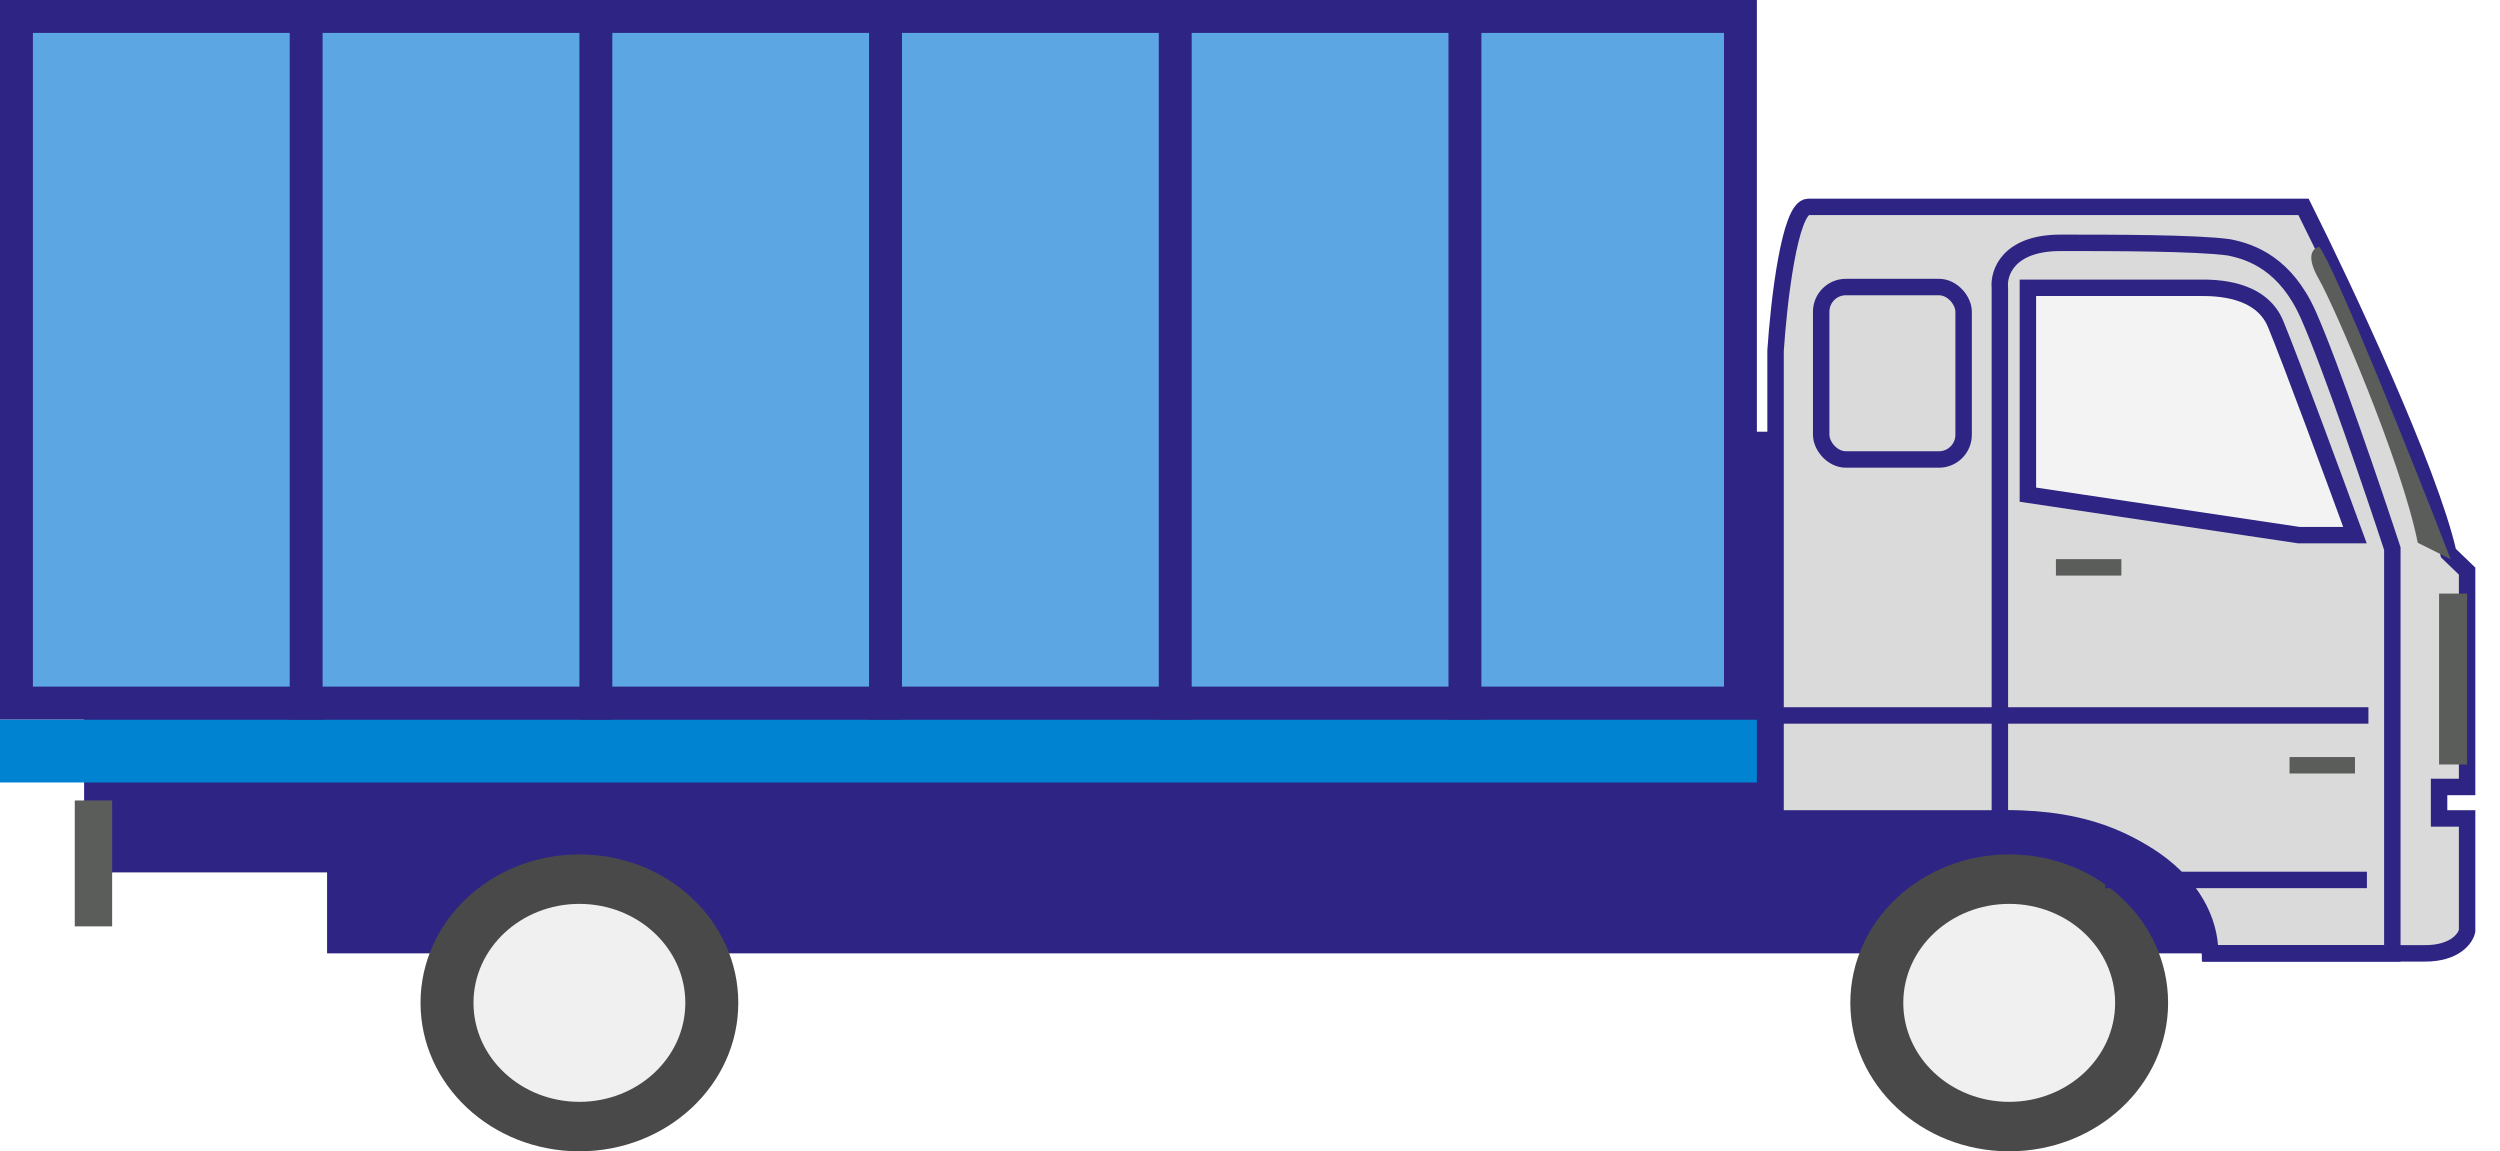 <svg width="76" height="35" viewBox="0 0 76 35" fill="none" xmlns="http://www.w3.org/2000/svg">
<path d="M9.943 26.521H2.557V13.124H71.023V28.982H9.943V26.521Z" fill="#2E2484"/>
<ellipse cx="61.08" cy="30.487" rx="4.83" ry="4.513" fill="#4A494A"/>
<ellipse cx="61.08" cy="30.487" rx="3.22" ry="3.009" fill="#F0F0F0"/>
<ellipse cx="17.614" cy="30.487" rx="4.83" ry="4.513" fill="#4A494A"/>
<ellipse cx="17.614" cy="30.487" rx="3.22" ry="3.009" fill="#F0F0F0"/>
<path d="M70.028 6.289H54.972C54.403 6.289 54.072 9.205 53.977 10.663V24.881H61.08C65.625 24.881 67.046 27.615 67.188 28.982H73.722C74.631 28.982 74.953 28.526 75 28.299V24.881H74.148V23.924H75V17.362L74.432 16.815C73.864 14.3 71.26 8.749 70.028 6.289Z" fill="#DADADA" stroke="#2E2484" stroke-width="0.5"/>
<rect x="55.364" y="8.726" width="4.33" height="5.242" rx="0.75" stroke="#2E2484" stroke-width="0.5"/>
<path d="M61.648 8.749V15.038L69.886 16.268H71.591C70.975 14.582 69.631 10.937 69.176 9.843C68.722 8.749 67.33 8.749 66.903 8.749H66.903L61.648 8.749Z" fill="#F3F3F3" stroke="#2E2484" stroke-width="0.5"/>
<path d="M60.796 8.749V24.881C64.915 24.881 67.188 26.931 67.188 28.982H72.727V16.678C72.159 14.946 70.852 11.1 70.171 9.569C69.489 8.038 68.466 7.656 67.756 7.519C66.761 7.382 64.233 7.382 62.642 7.382C61.051 7.382 60.748 8.293 60.796 8.749Z" stroke="#2E2484" stroke-width="0.5"/>
<path d="M70.501 8.5C70.071 7.755 70.32 7.552 70.5 7.5C70.93 7.997 73.425 14.207 74.5 17L73.5 16.5C73 14 70.931 9.245 70.501 8.5Z" fill="#5B5D5B"/>
<rect x="0.478" y="22.352" width="52.452" height="0.957" fill="#F3F3F3" stroke="#0083D1" stroke-width="0.957"/>
<rect x="0.5" y="0.5" width="52.409" height="20.873" fill="#5DA6E4" stroke="#2E2484"/>
<line x1="9.307" y1="2.18557e-08" x2="9.307" y2="21.873" stroke="#2E2484"/>
<line x1="18.114" y1="2.18557e-08" x2="18.114" y2="21.873" stroke="#2E2484"/>
<line x1="26.92" y1="2.18557e-08" x2="26.92" y2="21.873" stroke="#2E2484"/>
<line x1="35.727" y1="2.18557e-08" x2="35.727" y2="21.873" stroke="#2E2484"/>
<line x1="44.534" y1="2.18557e-08" x2="44.534" y2="21.873" stroke="#2E2484"/>
<rect x="74.148" y="18.045" width="0.852" height="5.195" fill="#5B5D5B"/>
<rect x="2.557" y="24.618" width="0.568" height="3.26" fill="#C4C4C4" stroke="#5B5D5B" stroke-width="0.568"/>
<line x1="54" y1="21.75" x2="72" y2="21.75" stroke="#2E2484" stroke-width="0.5"/>
<line x1="64" y1="26.75" x2="71.954" y2="26.75" stroke="#2E2484" stroke-width="0.5"/>
<line x1="69.602" y1="23.264" x2="71.591" y2="23.264" stroke="#5B5D5B" stroke-width="0.5"/>
<line x1="62.5" y1="17.248" x2="64.489" y2="17.248" stroke="#5B5D5B" stroke-width="0.5"/>
</svg>
